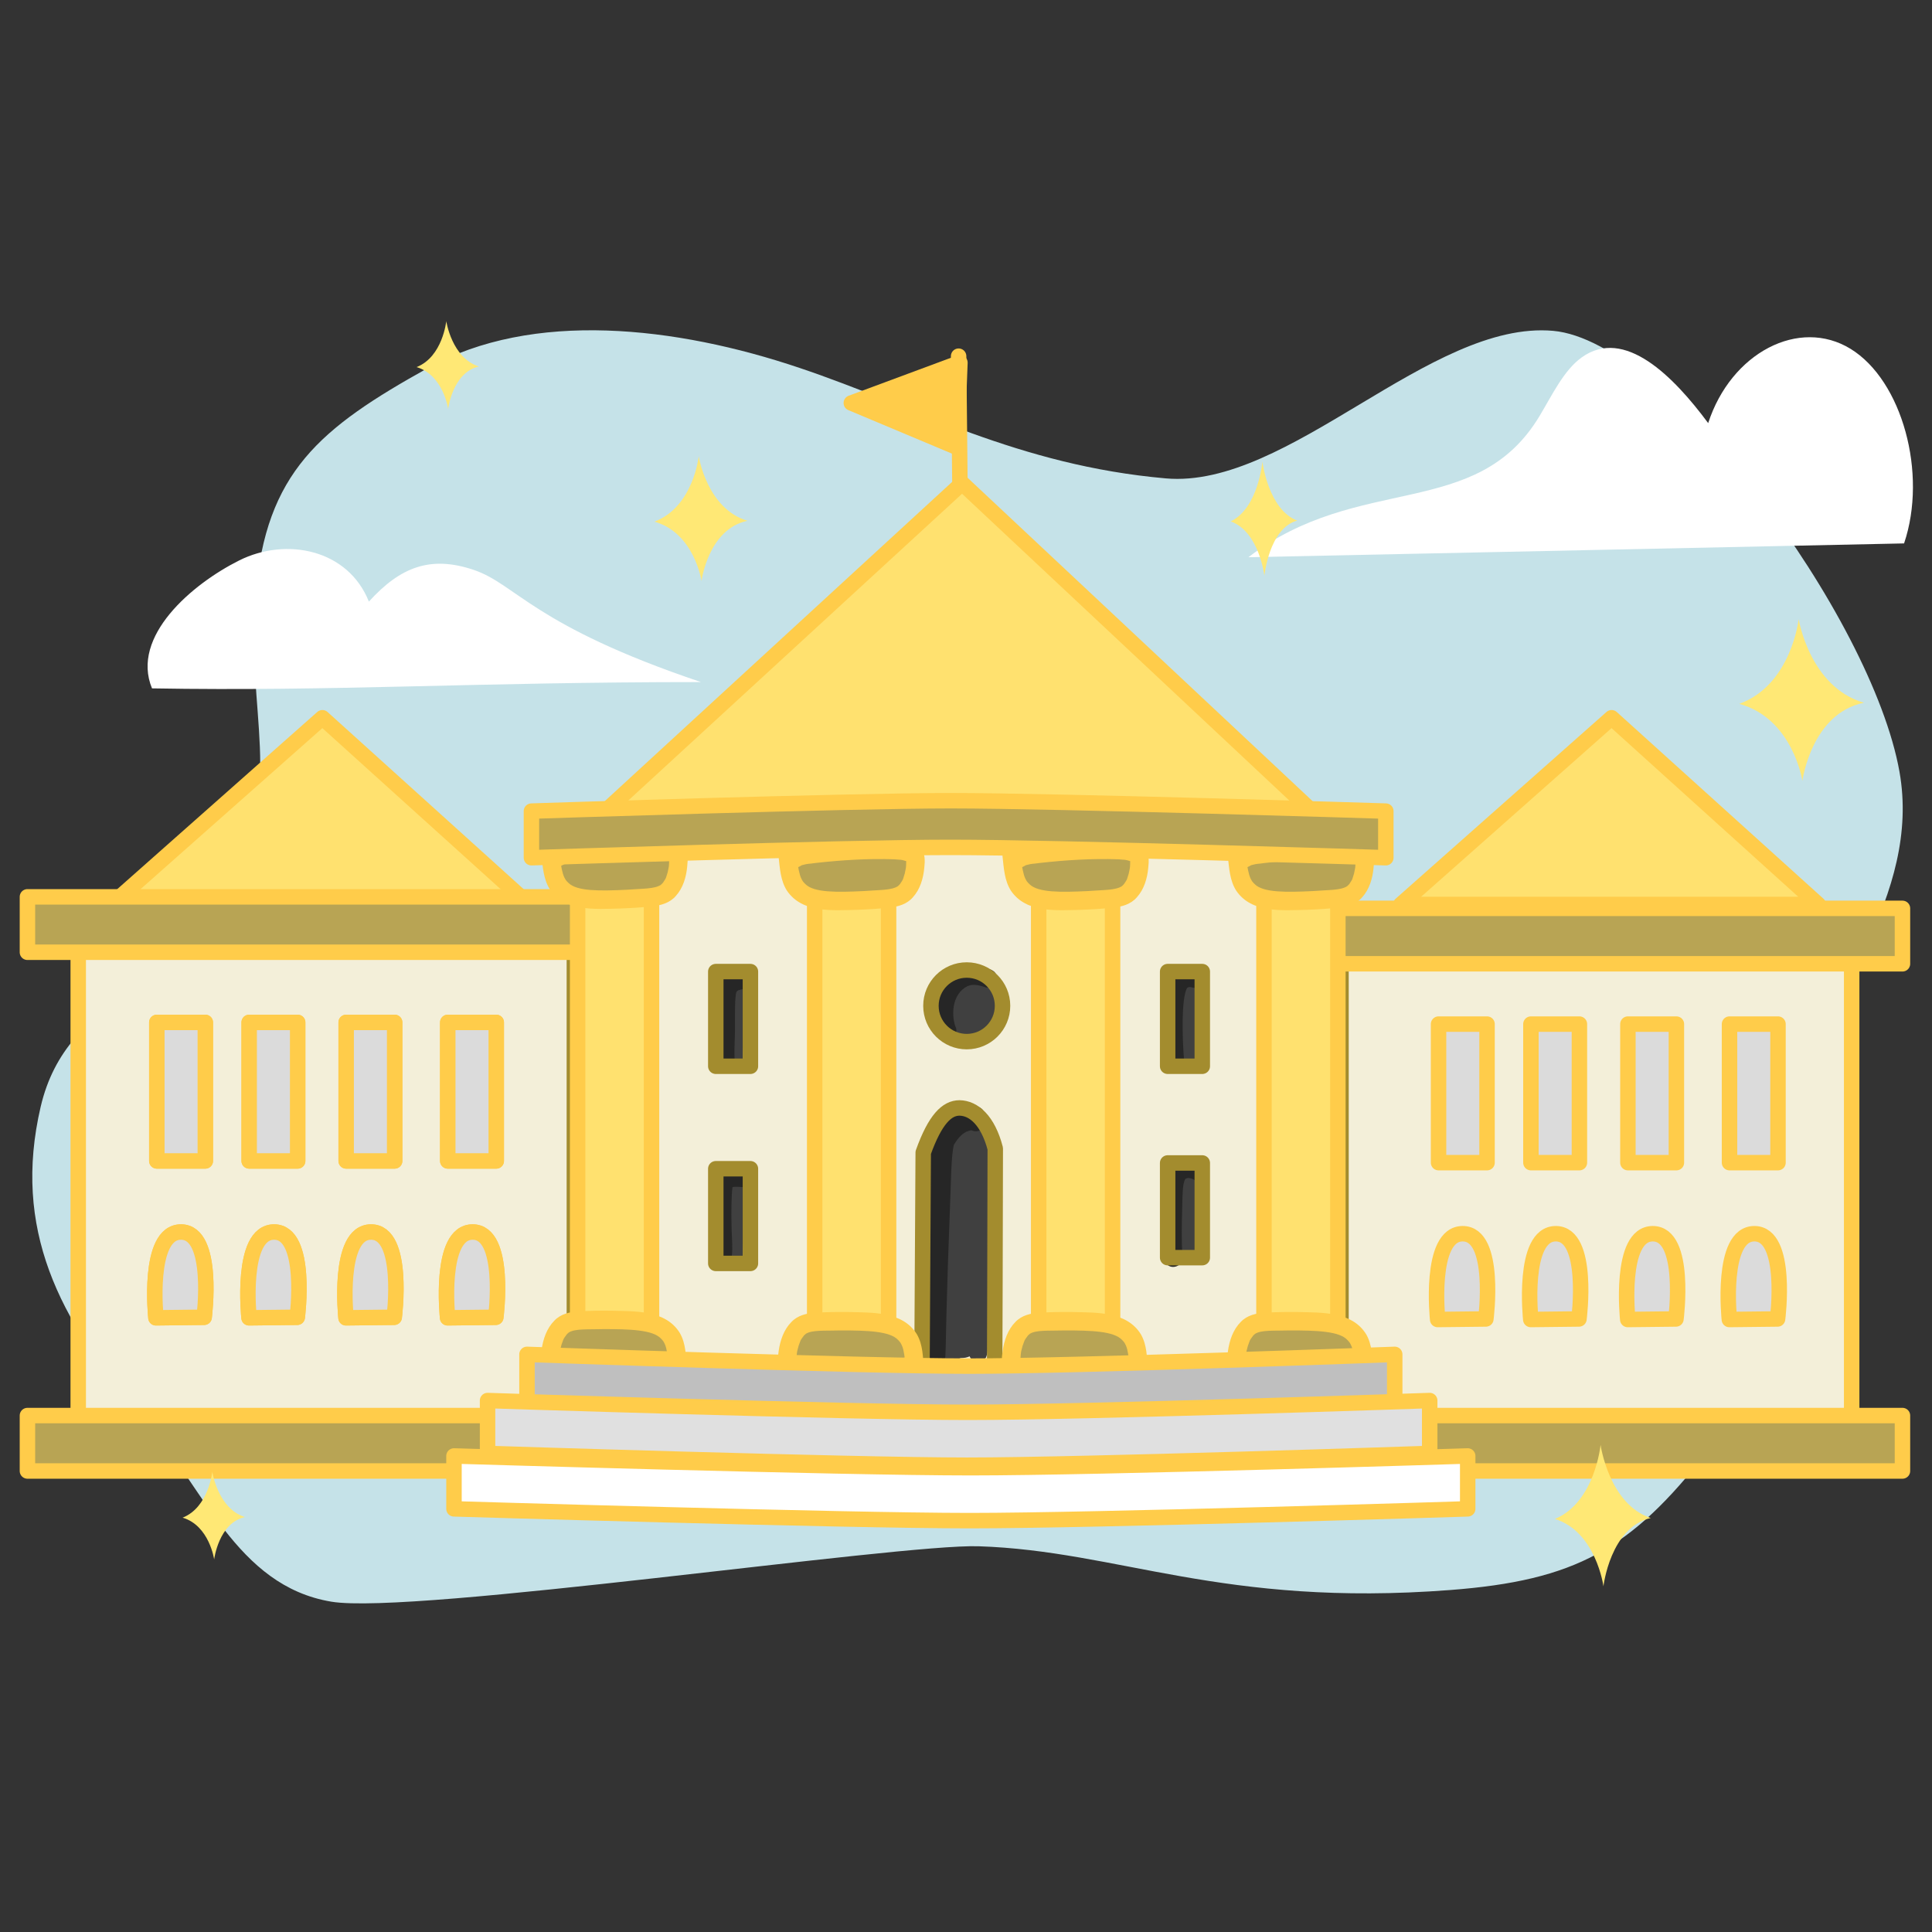 <?xml version="1.0" encoding="UTF-8"?>
<svg id="Vocabulary_house" data-name="Vocabulary house" xmlns="http://www.w3.org/2000/svg" viewBox="0 0 1000 1000">
  <rect x="0" y="0" width="1000" height="1000" fill="#333333" stroke="none"/>
  <defs>
    <style>
      .cls-1 {
        fill: #262626;
      }

      .cls-2, .cls-3 {
        fill: #fff;
      }

      .cls-4, .cls-5, .cls-6, .cls-7, .cls-8, .cls-9, .cls-10, .cls-11, .cls-3, .cls-12, .cls-13, .cls-14, .cls-15 {
        stroke-width: 8px;
      }

      .cls-4, .cls-5, .cls-6, .cls-7, .cls-9, .cls-10, .cls-3, .cls-12, .cls-13, .cls-15 {
        stroke: #ffcc4a;
      }

      .cls-4, .cls-5, .cls-6, .cls-8, .cls-9, .cls-10, .cls-3, .cls-12, .cls-13, .cls-15 {
        stroke-linecap: round;
        stroke-linejoin: round;
      }

      .cls-4, .cls-14 {
        fill: #f3efd9;
      }

      .cls-5, .cls-7 {
        fill: #ffe16f;
      }

      .cls-6, .cls-16 {
        fill: #ffcc4a;
      }

      .cls-17, .cls-15 {
        fill: #b8a454;
      }

      .cls-7, .cls-11, .cls-14 {
        stroke-miterlimit: 10;
      }

      .cls-8, .cls-11, .cls-13 {
        fill: none;
      }

      .cls-8, .cls-11, .cls-14 {
        stroke: #a38c2e;
      }

      .cls-9 {
        fill: #dbdbdb;
      }

      .cls-10 {
        fill: #e0e0e0;
      }

      .cls-18 {
        fill: #ffe875;
      }

      .cls-12 {
        fill: #bfbfbf;
      }

      .cls-19 {
        fill: #404040;
      }

      .cls-20 {
        fill: #c5e2e8;
      }
    </style>
  </defs>
  <g id="Bg_copy_4" data-name="Bg copy 4">
    <path class="cls-20" d="M922.31,578.85c22.99-60.66,72.24-115.48,60.85-179.43-14.3-80.29-119.66-222.9-179.25-228.18-63.8-5.65-136.91,82-200.52,76.37-76.54-6.78-128.42-36.57-189.47-57.16-63.98-21.58-138.29-30.07-192.37,0-56.01,31.15-83.95,53.93-89.25,117.53-5.16,61.96,15.42,96.61-13.15,153.72-25.29,50.56-84.22,51.47-98.12,111.25-14.62,62.89,9.21,110.09,51.79,159.04,32.67,37.56,49.3,88.82,98.72,97.04,42.03,6.99,293.61-30.03,334.98-28.69,72.71,2.36,125.91,31.71,244.12,22.65,64.56-4.94,93.58-20.86,133-71.66,39.43-50.8,55.82-118.45,43.96-181.41"/>
  </g>
  <g id="Clouds_copy_3" data-name="Clouds copy 3">
    <path class="cls-2" d="M985.55,281.26c12.22-36.2-1-84.3-27.67-100.68-26.67-16.38-61.9,1.98-73.73,38.42-17.85-24.07-43.32-49.99-65.51-33.97-9.25,6.67-15.16,19.3-21.79,30.33-32.68,54.35-93.4,29.26-150.68,73.06,0,0,236.47-4.93,339.38-7.15Z"/>
    <path class="cls-2" d="M78.68,356.3c-11.15-26.93,20.77-54.03,45.11-66.21,24.34-12.18,56.35-5.81,67.14,21.29,16.28-17.9,31.84-23.96,54.23-16.42,22.12,7.45,30.7,28.81,117.65,58.08-117.41,0-190.23,4.91-284.13,3.26Z"/>
  </g>
  <g id="Building_copy_3" data-name="Building copy 3">
    <g id="Back2_copy_3" data-name="Back2 copy 3">
      <g id="Back_two_walls_copy_3" data-name="Back two walls copy 3">
        <rect class="cls-4" x="40.49" y="481.53" width="917.93" height="262.52"/>
      </g>
      <g id="Windows_copy_3" data-name="Windows copy 3">
        <g id="Left_copy_3" data-name="Left copy 3">
          <path class="cls-9" d="M231.68,682.09l24.96-.28s5.7-44.12-12-44.12-12.96,44.4-12.96,44.4Z"/>
          <path class="cls-9" d="M179.09,682.09l24.96-.28s5.7-44.12-12-44.12-12.96,44.4-12.96,44.4Z"/>
          <path class="cls-9" d="M128.9,682.09l24.96-.28s5.7-44.12-12-44.12-12.96,44.4-12.96,44.4Z"/>
          <path class="cls-9" d="M80.71,682.09l24.96-.28s5.7-44.12-12-44.12-12.96,44.4-12.96,44.4Z"/>
          <rect class="cls-9" x="231.76" y="529.19" width="25.1" height="71.71"/>
          <rect class="cls-9" x="81.17" y="529.19" width="25.1" height="71.71"/>
          <rect class="cls-9" x="179.17" y="529.19" width="25.1" height="71.71"/>
          <rect class="cls-9" x="128.97" y="529.19" width="25.1" height="71.71"/>
          <path class="cls-9" d="M231.68,682.09l24.96-.28s5.7-44.12-12-44.12-12.96,44.4-12.96,44.4Z"/>
          <path class="cls-9" d="M179.09,682.09l24.96-.28s5.7-44.12-12-44.12-12.96,44.4-12.96,44.4Z"/>
          <path class="cls-9" d="M128.9,682.09l24.96-.28s5.7-44.12-12-44.12-12.96,44.4-12.96,44.4Z"/>
          <path class="cls-9" d="M80.71,682.09l24.96-.28s5.7-44.12-12-44.12-12.96,44.4-12.96,44.4Z"/>
          <rect class="cls-9" x="231.76" y="529.19" width="25.1" height="71.71"/>
          <rect class="cls-9" x="81.17" y="529.19" width="25.1" height="71.71"/>
          <rect class="cls-9" x="179.17" y="529.19" width="25.1" height="71.71"/>
          <rect class="cls-9" x="128.97" y="529.19" width="25.1" height="71.71"/>
        </g>
        <g id="Right_copy_3" data-name="Right copy 3">
          <path class="cls-9" d="M895.11,682.97l24.96-.28s5.7-44.12-12-44.12-12.96,44.4-12.96,44.4Z"/>
          <path class="cls-9" d="M842.52,682.97l24.96-.28s5.7-44.12-12-44.12-12.96,44.4-12.96,44.4Z"/>
          <path class="cls-9" d="M792.32,682.97l24.96-.28s5.7-44.12-12-44.12-12.96,44.4-12.96,44.4Z"/>
          <path class="cls-9" d="M744.13,682.97l24.96-.28s5.7-44.12-12-44.12-12.96,44.4-12.96,44.4Z"/>
          <rect class="cls-9" x="895.19" y="530.07" width="25.1" height="71.71"/>
          <rect class="cls-9" x="744.59" y="530.07" width="25.1" height="71.71"/>
          <rect class="cls-9" x="792.4" y="530.07" width="25.1" height="71.71"/>
          <rect class="cls-9" x="842.6" y="530.07" width="25.1" height="71.71"/>
        </g>
      </g>
    </g>
    <g id="Layer_16_copy_3" data-name="Layer 16 copy 3">
      <rect class="cls-14" x="297.29" y="419.83" width="396.81" height="306.9"/>
    </g>
    <g id="Layer_17_copy_3" data-name="Layer 17 copy 3">
      <path class="cls-19" d="M515.17,516.37c-1.11-4.13-4-7.75-7.74-9.81-8.56-4.24-17.07-1.86-20.38,7.51-2.29,5.38-1.37,12.19,2.68,16.49,.91,.99,2.19,1.81,3.54,2.21,.83,1.05,1.81,1.95,2.92,2.64,5.2,3.08,11.87,.88,15.61-3.48,3.94-4.13,4.67-10.18,3.37-15.56Z"/>
      <path class="cls-19" d="M617.55,501.72c-1.63-1.09-4.07-1.12-5.57,.22-.61,.41-1.06,.97-1.37,1.59-2.67-.44-5.75,1.35-5.71,4.66-.34,8.88-.7,17.77-.4,26.67,.34,5.45-.45,11.34,2.37,16.26,2.28,4.04,7.51,5.04,10.71,1.44,4.51-5.58,4.69-13.27,5.39-20.11,.3-7.53,1.2-26.24-5.43-30.73Z"/>
      <path class="cls-19" d="M611.67,602.22c-.32,.2-.59,.41-.84,.64-2.79-1.66-7.23-.33-7.35,4.03,.2,13.81-.51,28.41,4.95,41.38,1.5,2.46,4.92,3.5,7.45,2.01,5.3-3.63,5.21-14.68,5.8-20.64,.26-6.03,.76-32.5-10.01-27.42Z"/>
      <path class="cls-19" d="M386.94,506.11c-.6-1.78-2.53-2.95-4.37-2.94-1.77,.08-2.9,.72-3.62,1.69-2.45-.81-5.57,.38-6.25,3.2-1.36,9.91-1.38,20.04,.11,29.93,.44,2.98,1.03,5.93,1.79,8.84,.42,1.28,.44,2.78,1.4,3.8,1.86,2.72,6.3,2.35,7.88-.48,1.08-1.92,.51-4.24,.82-6.34,.27-4.25,.48-8.5,.75-12.76,.31-5.44,.83-10.86,1.35-16.29,0-2.72,1.11-6.14,.14-8.65Z"/>
      <path class="cls-19" d="M386.94,607.73c-.6-1.78-2.53-2.95-4.37-2.94-1.77,.08-2.9,.72-3.62,1.69-2.45-.81-5.57,.38-6.25,3.2-1.36,9.91-1.38,20.04,.11,29.93,.44,2.98,1.03,5.93,1.79,8.84,.42,1.28,.44,2.78,1.4,3.8,1.86,2.72,6.3,2.35,7.88-.48,1.08-1.92,.51-4.24,.82-6.34,.27-4.25,.48-8.5,.75-12.76,.31-5.44,.83-10.86,1.35-16.29,0-2.72,1.11-6.14,.14-8.65Z"/>
      <path class="cls-19" d="M515.55,616.99c.66-4.07,.17-8.23-.03-12.32-.53-6.86-1.94-13.92-5.75-19.76-.43-.67-.92-1.25-1.46-1.76-.18-.41-.35-.83-.54-1.23-2.53-6.21-11.87-11.78-16.53-4.62-.18,.35-.33,.71-.45,1.07-1.06,.01-2.17,.34-3.29,1.08-2.52,.78-4.37,3.17-5.24,5.63-.42,1.91-.55,3.89-.45,5.84,0,.1,.02,.2,.03,.3-.07,.38-.09,.76-.13,1.14-.37,.79-.71,1.59-1.04,2.4-9.17,22.65-3.58,47.57-2.55,71.17,.14,2.01,.29,4.02,.44,6.03-.33,5.69-.6,11.39-.79,17.09,.06,4.67-.74,9.6,.45,14.13,1.09,2.83,4.12,3.44,6.4,2.42,1.02,.65,2.3,.9,3.79,.51,.93-.23,1.65-.77,2.28-1.44,1.01,.14,2.06,.04,3.1-.38,2.31-.5,2.89-1.32,3.33-1.27,.1-.03,.2-.04,.3-.07,.54-.01,1.73-.11,2.33-.23,.74-.13,1.45-.39,2.15-.68,1.29,3.55,6.68,3.82,8.48,.52,1.23-2.92,.93-7.14,1.49-10.36,.36-3.5,.71-7,1.04-10.5,1.48-15.94,2.32-31.94,2.6-47.94,.09-5.35,.08-10.7-.21-16.04,.09-.24,.19-.47,.25-.73Z"/>
    </g>
    <g id="Layer_18_copy_3" data-name="Layer 18 copy 3">
      <path class="cls-1" d="M509.4,578.97c.03-.09,.08-.18,.1-.27,1.4-8.15-10.58-7.33-15.05-4.15-5.1,3.68-7.95,8.75-9.57,14.46-11.17,21.03-9.12,51.85-8.15,74.64,.71,15.37,1.05,30.75,1.63,46.12,.1,2.36,0,5.21,2.16,6.7,2.64,2.27,6.88,.6,7.67-2.65,1.63-11.04,1.32-22.27,1.68-33.4,.47-17.59,1.03-35.17,1.74-52.75,.29-7.52,.5-15.05,.81-22.57,.31-5.43,.47-9.13,1.33-12.54,2.28-3.91,4.9-6.47,7.62-7.2,.35-.13,.71-.21,1.08-.29,.13,0,.26-.01,.39-.01,1.07,.49,2.27,.69,3.43,.35,2.88-.68,4.06-3.94,3.14-6.42Z"/>
      <path class="cls-1" d="M514.68,503.05c-1.61-1.48-3.95-1.83-6.02-2.33-2.59-.49-5.23-.65-7.83-.17-7.51,1.21-13.13,7.74-15.63,14.61-2.02,6.53-1.79,13.92,.76,20.26,3.03,5.76,11.51,1.19,8.4-4.53-1.95-6.38-1.43-16.44,6.37-20.45,1.53-.54,3.37-1.32,8.45,.28,4.82,2.31,9.25-3.85,5.5-7.68Z"/>
      <path class="cls-1" d="M621.78,503.12c-1.28-1.34-3.2-1.49-4.94-1.71-3.27-.33-6.62,.83-9,3.1-3.24,3.11-3.93,7.75-4.46,12-.59,4.61-.79,9.26-.79,13.9,.23,6.86-.19,13.99,1.16,20.7,1.83,4.78,9.21,3.27,9.15-1.84-1.05-13.19-1.4-32.1,1.41-37.7,.1-.11,.2-.21,.28-.29,.13-.08,.26-.16,.39-.23,.14-.04,.3-.09,.47-.13,.11,0,.26,0,.43-.01,.18,.01,.33,.02,.44,.03,.9,.2,1.79,.51,2.7,.27,3.84-.25,5.5-5.49,2.74-8.08Z"/>
      <path class="cls-1" d="M624.7,604.18c-1.5-2.27-4.5-3.12-7.01-3.76-4.51-.89-9.64,.72-12.26,4.64-2.73,4.37-2.68,9.8-2.98,14.79-.12,7.92-.51,15.85-.28,23.78,.07,2.11,.17,4.23,.3,6.34,.03,1.59,.25,3.27,1.48,4.4,2.81,3,8.3,.74,8.16-3.38-.69-8.66-.41-17.35-.2-26.02,.18-7.29,.15-12.23,1.59-14.72,.15-.09,.29-.19,.45-.28,.29-.1,.57-.17,.87-.23,.11,0,.24,0,.41-.01,.15,0,.27,.01,.38,.02,.56,.12,1.11,.28,1.65,.48,.28,.14,.63,.31,.92,.49,1.1,.64,2.46,.82,3.68,.48,2.97-.74,4.42-4.42,2.86-7.02Z"/>
      <path class="cls-1" d="M386,503.2c-3.55-1.83-9.34,.83-11.77,3.65-3.69,4.25-3.11,10.36-3.36,15.63,0,5.58,.08,11.17-.16,16.75-.07,2.96-.25,5.94-.02,8.9,.15,1.2,.19,2.53,1.09,3.43,2.92,4.04,9.31,.98,8.46-3.69-.02-.18-.04-.36-.05-.55-.18-5.07,.26-10.14,.24-15.22,0-6.96-.18-16.27,.8-18.78,.1-.11,.26-.27,.45-.45,.16-.1,.37-.22,.59-.34,.26-.09,.66-.22,1.07-.31,.32-.07,.54-.11,.72-.15,.48-.04,.94-.15,1.36-.37,.59-.19,1.11-.52,1.54-.99,2.21-2.1,1.67-6.01-.97-7.51Z"/>
      <path class="cls-1" d="M387.47,606.29c-1.99-1.88-4.97-1.54-7.51-1.53-4.43,.1-9.28,2.51-10.13,7.22-.78,5.75-.84,11.58-.84,17.38-.01,6.84,.71,13.68,.28,20.51-.02,.21-.04,.43-.07,.64-.02,.12-.05,.26-.09,.44-.27,.8-.48,1.65-.26,2.48,.5,5.08,8.01,5.56,9.31,.64,1.54-6.5,.53-13.3,.49-19.91-.21-5.65-.06-16.12,.47-19.67,.17-.05,.36-.1,.55-.14,.51-.04,1.52-.12,2.07-.07,1.4-.04,2.91,.51,4.2-.24,3.11-1.06,3.89-5.54,1.54-7.75Z"/>
    </g>
    <g id="Layer_19_copy_3" data-name="Layer 19 copy 3">
      <circle class="cls-11" cx="500.38" cy="520.61" r="18.53"/>
      <rect class="cls-8" x="604.37" y="502.89" width="17.93" height="49"/>
      <rect class="cls-8" x="604.37" y="601.95" width="17.93" height="49"/>
      <rect class="cls-8" x="370.49" y="604.94" width="17.93" height="49"/>
      <rect class="cls-8" x="370.49" y="502.89" width="17.93" height="49"/>
      <path class="cls-8" d="M477.21,710.54l37.61,.68s.33-88.18,.33-116.72c-3.8-14.59-11.17-20.96-18.53-21.03-6.46,0-12.58,5.83-18.76,23.09l-.66,113.98Z"/>
    </g>
    <g id="Layer_13_copy_3" data-name="Layer 13 copy 3">
      <g id="Layer_6_copy_3" data-name="Layer 6 copy 3">
        <polygon class="cls-5" points="166.87 371.51 57.74 468.16 273.87 468.16 166.87 371.51"/>
        <polygon class="cls-5" points="834.16 371.51 725.03 468.16 941.16 468.16 834.16 371.51"/>
      </g>
      <g id="Layer_5_copy_3" data-name="Layer 5 copy 3">
        <rect class="cls-15" x="674.57" y="732.69" width="310.14" height="28.69"/>
        <rect class="cls-15" x="14.2" y="732.69" width="310.14" height="28.69"/>
        <rect class="cls-15" x="14.2" y="464.2" width="310.14" height="28.69"/>
        <rect class="cls-15" x="674.57" y="470.17" width="310.14" height="28.69"/>
      </g>
    </g>
    <polygon class="cls-5" points="497.98 250.11 313.31 419.83 679.05 419.83 497.98 250.11"/>
    <g id="Column_copy_3" data-name="Column copy 3">
      <g id="Layer_15_copy_3" data-name="Layer 15 copy 3">
        <rect class="cls-7" x="298.98" y="454.51" width="38.25" height="240.51"/>
      </g>
      <g>
        <path class="cls-16" d="M353.68,438.28c-6.52-5.98-29-3.5-38.15-3.29-6.66,.42-13.32,1.05-19.94,1.92-2.53,.34-5.38,.59-7.71,1.75-2.91-2.23-7.76,0-7.62,3.87,.68,6.1,.97,12.54,4.38,17.85,7.93,11.66,23.71,10.11,36.11,9.87,5.59-.22,11.2-.5,16.76-1.17,4.56-.39,9.21-1.74,12.29-5.32,3.79-4.19,5.4-9.83,5.91-15.36,.37-3.44,.58-7.47-2.03-10.13Z"/>
        <path class="cls-17" d="M343.06,456.99c-.13,.14-.27,.3-.45,.48-.21,.21-.41,.39-.57,.54-3.33,2.17-9.41,1.89-17.81,2.53-13.73,.66-25.61,.83-29.99-3.55-.49-.42-.91-.91-1.31-1.4-.11-.16-.23-.35-.36-.57-.3-.49-.55-1.02-.78-1.55,.14,.32,.09,.23-.02-.06-.09-.21-.19-.43-.28-.64,.13,.29,.22,.49,.28,.63-.11-.27-.27-.7-.4-1.13-.55-2.12-.79-3.22-.92-4.14,.68-.25,1.3-.65,1.94-1.01,4.08-1.03,2.56-.45,7.09-1.13,13.52-1.51,27.17-2.37,40.77-1.9,3.65,.4,2.99-.04,6.11,.96-.11,4.03-.07,2.97-.79,6.52-1.2,3.63-.39,2.23-2.49,5.43Z"/>
      </g>
      <g>
        <path class="cls-16" d="M281.9,708.81c6.23,6.27,28.8,4.84,37.95,5.07,6.68-.1,13.35-.43,20-.99,2.54-.22,5.4-.34,7.78-1.39,2.8,2.37,7.75,.36,7.79-3.51-.39-6.12-.38-12.57-3.54-18.03-7.38-12.02-23.21-11.2-35.61-11.54-5.6-.04-11.21-.03-16.79,.39-4.57,.18-9.28,1.31-12.53,4.74-3.98,4.01-5.85,9.57-6.62,15.06-.53,3.42-.93,7.44,1.56,10.21Z"/>
        <path class="cls-17" d="M293.39,690.61c.13-.13,.29-.29,.48-.45,.22-.2,.43-.37,.59-.51,3.43-2.02,9.49-1.45,17.91-1.7,13.74-.02,25.62,.36,29.79,4.94,.47,.44,.86,.95,1.24,1.46,.1,.16,.21,.36,.33,.59,.28,.51,.5,1.04,.71,1.58-.12-.33-.08-.23,.02,.06,.08,.22,.17,.44,.25,.66-.11-.29-.19-.5-.25-.64,.1,.27,.24,.71,.35,1.14,.45,2.15,.64,3.25,.73,4.18-.69,.21-1.33,.59-1.98,.92-4.13,.84-2.58,.33-7.13,.8-13.58,.88-27.25,1.11-40.82,0-3.63-.57-2.99-.1-6.06-1.24,.3-4.02,.21-2.96,1.1-6.47,1.37-3.57,.49-2.21,2.74-5.31Z"/>
      </g>
      <rect class="cls-7" x="421.68" y="455.19" width="38.25" height="240.51"/>
      <g>
        <path class="cls-16" d="M476.39,438.96c-6.52-5.98-29-3.5-38.15-3.29-6.66,.42-13.32,1.05-19.94,1.92-2.53,.34-5.38,.59-7.71,1.75-2.91-2.23-7.76,0-7.62,3.87,.68,6.1,.97,12.54,4.38,17.85,7.93,11.66,23.71,10.11,36.11,9.87,5.59-.22,11.2-.5,16.76-1.17,4.56-.39,9.21-1.74,12.29-5.32,3.79-4.19,5.4-9.83,5.91-15.36,.37-3.44,.58-7.47-2.03-10.13Z"/>
        <path class="cls-17" d="M465.76,457.67c-.13,.14-.27,.3-.45,.48-.21,.21-.41,.39-.57,.54-3.33,2.17-9.41,1.89-17.81,2.53-13.73,.66-25.61,.83-29.99-3.55-.49-.42-.91-.91-1.31-1.4-.11-.16-.23-.35-.36-.57-.3-.49-.55-1.02-.78-1.55,.14,.32,.09,.23-.02-.06-.09-.21-.19-.43-.28-.64,.13,.29,.22,.49,.28,.63-.11-.27-.27-.7-.4-1.13-.55-2.12-.79-3.22-.92-4.14,.68-.25,1.3-.65,1.94-1.01,4.08-1.03,2.56-.45,7.09-1.13,13.52-1.51,27.17-2.37,40.77-1.9,3.65,.4,2.99-.04,6.11,.96-.11,4.03-.07,2.97-.79,6.52-1.2,3.63-.39,2.23-2.49,5.43Z"/>
      </g>
      <g>
        <path class="cls-16" d="M404.61,709.49c6.23,6.27,28.8,4.84,37.95,5.07,6.68-.1,13.35-.43,20-.99,2.54-.22,5.4-.34,7.78-1.39,2.8,2.37,7.75,.36,7.79-3.51-.39-6.12-.38-12.57-3.54-18.03-7.38-12.02-23.21-11.2-35.61-11.54-5.6-.04-11.21-.03-16.79,.39-4.57,.18-9.28,1.31-12.53,4.74-3.98,4.01-5.85,9.57-6.62,15.06-.53,3.42-.93,7.44,1.56,10.21Z"/>
        <path class="cls-17" d="M416.09,691.29c.13-.13,.29-.29,.48-.45,.22-.2,.43-.37,.59-.51,3.43-2.02,9.49-1.45,17.91-1.7,13.74-.02,25.62,.36,29.79,4.94,.47,.44,.86,.95,1.24,1.46,.1,.16,.21,.36,.33,.59,.28,.51,.5,1.04,.71,1.58-.12-.33-.08-.23,.02,.06,.08,.22,.17,.44,.25,.66-.11-.29-.19-.5-.25-.64,.1,.27,.24,.71,.35,1.14,.45,2.15,.64,3.25,.73,4.18-.69,.21-1.33,.59-1.98,.92-4.13,.84-2.58,.33-7.13,.8-13.58,.88-27.25,1.11-40.82,0-3.63-.57-2.99-.1-6.06-1.24,.3-4.02,.21-2.96,1.1-6.47,1.37-3.57,.49-2.21,2.74-5.31Z"/>
      </g>
      <rect class="cls-7" x="537.62" y="455.19" width="38.25" height="240.51"/>
      <g>
        <path class="cls-16" d="M592.32,438.96c-6.52-5.98-29-3.5-38.15-3.29-6.66,.42-13.32,1.05-19.94,1.92-2.53,.34-5.38,.59-7.71,1.75-2.91-2.23-7.76,0-7.62,3.87,.68,6.1,.97,12.54,4.38,17.85,7.93,11.66,23.71,10.11,36.11,9.87,5.59-.22,11.2-.5,16.76-1.17,4.56-.39,9.21-1.74,12.29-5.32,3.79-4.19,5.4-9.83,5.91-15.36,.37-3.44,.58-7.47-2.03-10.13Z"/>
        <path class="cls-17" d="M581.7,457.67c-.13,.14-.27,.3-.45,.48-.21,.21-.41,.39-.57,.54-3.33,2.17-9.41,1.89-17.81,2.53-13.73,.66-25.61,.83-29.99-3.55-.49-.42-.91-.91-1.31-1.4-.11-.16-.23-.35-.36-.57-.3-.49-.55-1.02-.78-1.55,.14,.32,.09,.23-.02-.06-.09-.21-.19-.43-.28-.64,.13,.29,.22,.49,.28,.63-.11-.27-.27-.7-.4-1.13-.55-2.12-.79-3.22-.92-4.14,.68-.25,1.3-.65,1.94-1.01,4.08-1.03,2.56-.45,7.09-1.13,13.52-1.51,27.17-2.37,40.77-1.9,3.65,.4,2.99-.04,6.11,.96-.11,4.03-.07,2.97-.79,6.52-1.2,3.63-.39,2.23-2.49,5.43Z"/>
      </g>
      <g>
        <path class="cls-16" d="M520.54,709.49c6.23,6.27,28.8,4.84,37.95,5.07,6.68-.1,13.35-.43,20-.99,2.54-.22,5.4-.34,7.78-1.39,2.8,2.37,7.75,.36,7.79-3.51-.39-6.12-.38-12.57-3.54-18.03-7.38-12.02-23.21-11.2-35.61-11.54-5.6-.04-11.21-.03-16.79,.39-4.57,.18-9.28,1.31-12.53,4.74-3.98,4.01-5.85,9.57-6.62,15.06-.53,3.42-.93,7.44,1.56,10.21Z"/>
        <path class="cls-17" d="M532.03,691.29c.13-.13,.29-.29,.48-.45,.22-.2,.43-.37,.59-.51,3.43-2.02,9.49-1.45,17.91-1.7,13.74-.02,25.62,.36,29.79,4.94,.47,.44,.86,.95,1.24,1.46,.1,.16,.21,.36,.33,.59,.28,.51,.5,1.04,.71,1.58-.12-.33-.08-.23,.02,.06,.08,.22,.17,.44,.25,.66-.11-.29-.19-.5-.25-.64,.1,.27,.24,.71,.35,1.14,.45,2.15,.64,3.25,.73,4.18-.69,.21-1.33,.59-1.98,.92-4.13,.84-2.58,.33-7.13,.8-13.58,.88-27.25,1.11-40.82,0-3.63-.57-2.99-.1-6.06-1.24,.3-4.02,.21-2.96,1.1-6.47,1.37-3.57,.49-2.21,2.74-5.31Z"/>
      </g>
      <rect class="cls-7" x="654.23" y="455.19" width="38.25" height="240.51"/>
      <g>
        <path class="cls-16" d="M708.94,438.96c-6.52-5.98-29-3.5-38.15-3.29-6.66,.42-13.32,1.05-19.94,1.92-2.53,.34-5.38,.59-7.71,1.75-2.91-2.23-7.76,0-7.62,3.87,.68,6.1,.97,12.54,4.38,17.85,7.93,11.66,23.71,10.11,36.11,9.87,5.59-.22,11.2-.5,16.76-1.17,4.56-.39,9.21-1.74,12.29-5.32,3.79-4.19,5.4-9.83,5.91-15.36,.37-3.44,.58-7.47-2.03-10.13Z"/>
        <path class="cls-17" d="M698.31,457.67c-.13,.14-.27,.3-.45,.48-.21,.21-.41,.39-.57,.54-3.33,2.17-9.41,1.89-17.81,2.53-13.73,.66-25.61,.83-29.99-3.55-.49-.42-.91-.91-1.31-1.4-.11-.16-.23-.35-.36-.57-.3-.49-.55-1.02-.78-1.55,.14,.32,.09,.23-.02-.06-.09-.21-.19-.43-.28-.64,.13,.29,.22,.49,.28,.63-.11-.27-.27-.7-.4-1.13-.55-2.12-.79-3.22-.92-4.14,.68-.25,1.3-.65,1.94-1.01,4.08-1.03,2.56-.45,7.09-1.13,13.52-1.51,27.17-2.37,40.77-1.9,3.65,.4,2.99-.04,6.11,.96-.11,4.03-.07,2.97-.79,6.52-1.2,3.63-.39,2.23-2.49,5.43Z"/>
      </g>
      <g>
        <path class="cls-16" d="M637.16,709.49c6.23,6.27,28.8,4.84,37.95,5.07,6.68-.1,13.35-.43,20-.99,2.54-.22,5.4-.34,7.78-1.39,2.8,2.37,7.75,.36,7.79-3.51-.39-6.12-.38-12.57-3.54-18.03-7.38-12.02-23.21-11.2-35.61-11.54-5.6-.04-11.21-.03-16.79,.39-4.57,.18-9.28,1.31-12.53,4.74-3.98,4.01-5.85,9.57-6.62,15.06-.53,3.42-.93,7.44,1.56,10.21Z"/>
        <path class="cls-17" d="M648.64,691.29c.13-.13,.29-.29,.48-.45,.22-.2,.43-.37,.59-.51,3.43-2.02,9.49-1.45,17.91-1.7,13.74-.02,25.62,.36,29.79,4.94,.47,.44,.86,.95,1.24,1.46,.1,.16,.21,.36,.33,.59,.28,.51,.5,1.04,.71,1.58-.12-.33-.08-.23,.02,.06,.08,.22,.17,.44,.25,.66-.11-.29-.19-.5-.25-.64,.1,.27,.24,.71,.35,1.14,.45,2.15,.64,3.25,.73,4.18-.69,.21-1.33,.59-1.98,.92-4.13,.84-2.58,.33-7.13,.8-13.58,.88-27.25,1.11-40.82,0-3.63-.57-2.99-.1-6.06-1.24,.3-4.02,.21-2.96,1.1-6.47,1.37-3.57,.49-2.21,2.74-5.31Z"/>
      </g>
    </g>
    <g id="Layer_12_copy_3" data-name="Layer 12 copy 3">
      <path class="cls-15" d="M275.07,443.96v-24.13s162.94-5.38,217.25-5.38,224.98,5.38,224.98,5.38v24.13s-169.06-5.36-225.41-5.36-216.82,5.36-216.82,5.36Z"/>
      <path class="cls-12" d="M721.9,701.02v27.37s-165.48,6.1-220.64,6.1-228.49-6.1-228.49-6.1v-27.37s171.69,6.08,228.93,6.08,220.2-6.08,220.2-6.08Z"/>
      <path class="cls-10" d="M740.01,724.92v27.37s-179.67,6.1-239.56,6.1-248.09-6.1-248.09-6.1v-27.37s186.42,6.08,248.56,6.08,239.09-6.08,239.09-6.08Z"/>
      <path class="cls-3" d="M759.68,753.61v27.37s-193.32,6.1-257.76,6.1-266.94-6.1-266.94-6.1v-27.37s200.58,6.08,267.45,6.08,257.25-6.08,257.25-6.08Z"/>
    </g>
    <g id="Flag_copy_3" data-name="Flag copy 3">
      <path class="cls-13" d="M496.18,184.36l.67,65.75-.67-65.75Z"/>
      <polygon class="cls-6" points="440.64 208.59 496.86 187.72 495.17 231.48 440.64 208.59"/>
    </g>
  </g>
  <g id="Stars_copy_3" data-name="Stars copy 3">
    <path class="cls-18" d="M653.41,238.9s3.04,24.89,18.02,30.56c-14.53,3.88-16.99,28.57-16.99,28.57,0,0-2.63-22.79-17.41-28.16,14.38-6.97,16.37-30.98,16.37-30.98Z"/>
    <path class="cls-18" d="M361.67,236.2s4.26,27.16,25.21,33.36c-20.33,4.23-23.77,31.18-23.77,31.18,0,0-3.68-24.88-24.36-30.73,20.12-7.61,22.91-33.81,22.91-33.81Z"/>
    <path class="cls-18" d="M828.45,747.87s4.38,30.8,25.97,37.83c-20.95,4.8-24.48,35.36-24.48,35.36,0,0-3.8-28.21-25.09-34.85,20.72-8.63,23.6-38.34,23.6-38.34Z"/>
    <path class="cls-18" d="M930.98,320.46s5.71,35.23,33.82,43.27c-27.27,5.49-31.88,40.45-31.88,40.45,0,0-4.94-32.27-32.66-39.86,26.98-9.87,30.73-43.86,30.73-43.86Z"/>
    <path class="cls-18" d="M109.88,761.76s2.85,19.11,16.91,23.47c-13.64,2.98-15.94,21.94-15.94,21.94,0,0-2.47-17.51-16.33-21.63,13.49-5.35,15.36-23.79,15.36-23.79Z"/>
    <path class="cls-18" d="M230.99,166.23s2.85,19.11,16.91,23.47c-13.64,2.98-15.94,21.94-15.94,21.94,0,0-2.47-17.51-16.33-21.63,13.49-5.35,15.36-23.79,15.36-23.79Z"/>
  </g>
</svg>